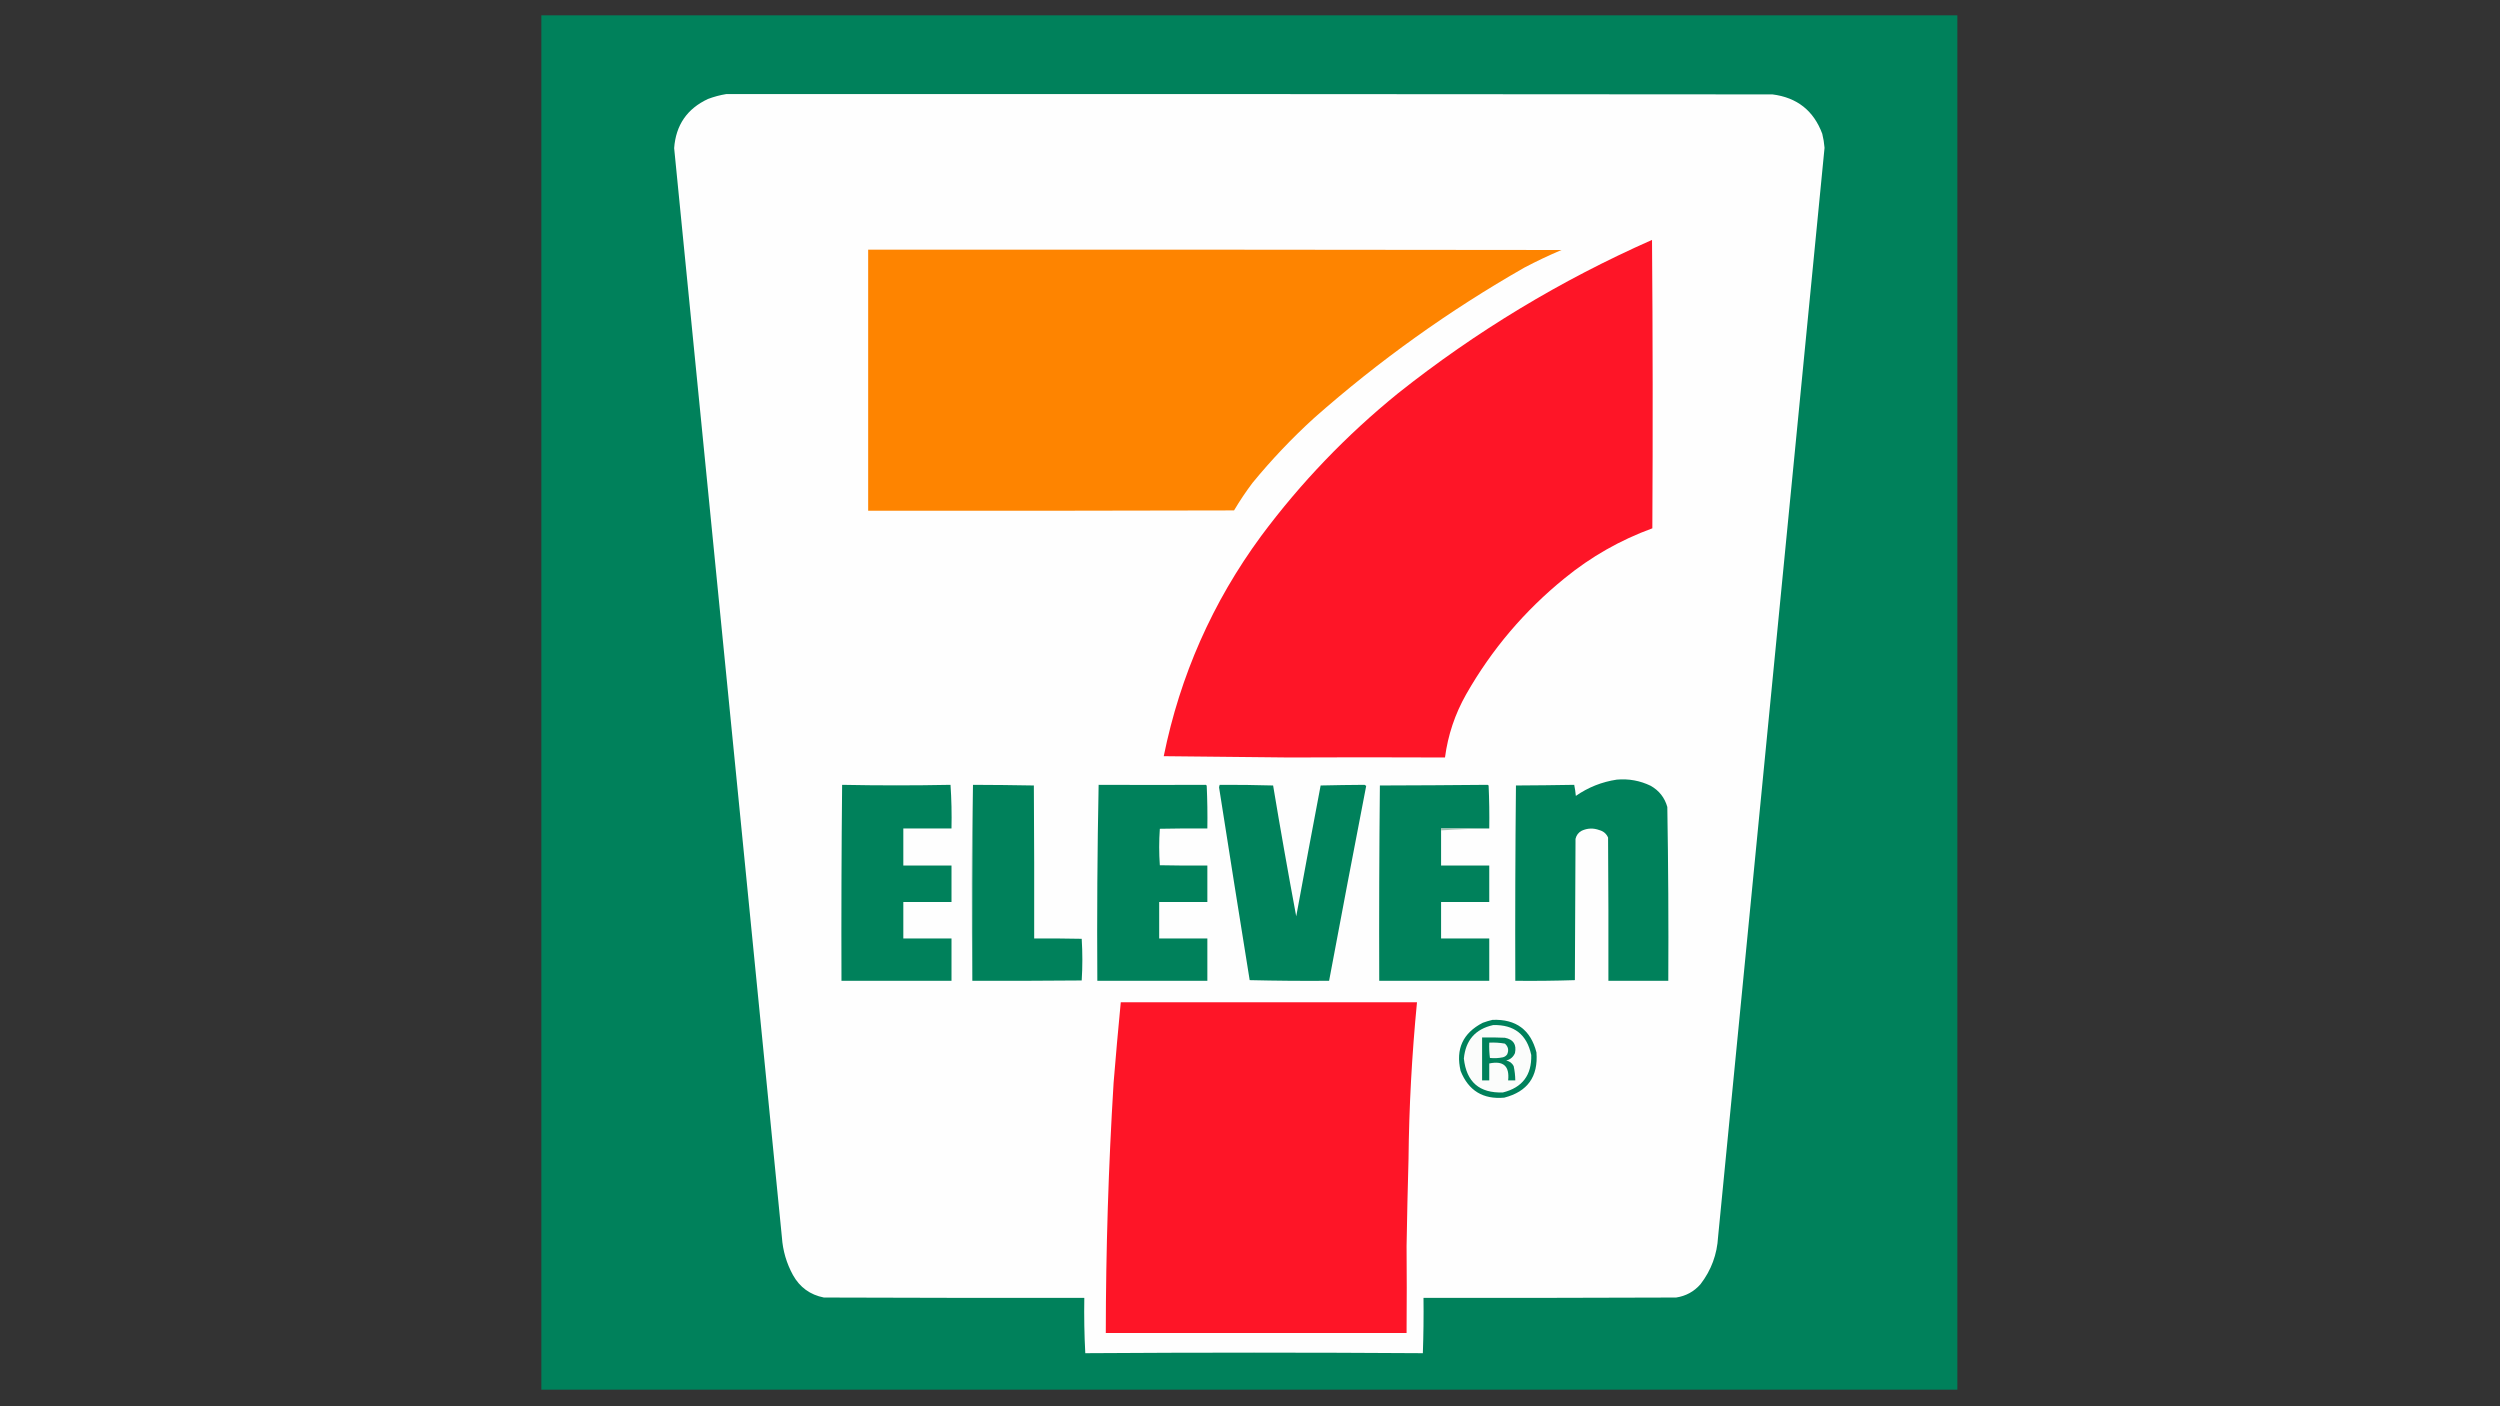 <?xml version="1.0" encoding="UTF-8"?>
<!DOCTYPE svg PUBLIC "-//W3C//DTD SVG 1.1//EN" "http://www.w3.org/Graphics/SVG/1.1/DTD/svg11.dtd">
<svg xmlns="http://www.w3.org/2000/svg" version="1.1" width="3840px" height="2160px" style="shape-rendering:geometricPrecision; text-rendering:geometricPrecision; image-rendering:optimizeQuality; fill-rule:evenodd; clip-rule:evenodd" xmlns:xlink="http://www.w3.org/1999/xlink">
<rect width="100%" height="100%" fill="#333333" stroke="none"/>
<g><path style="opacity:1" fill="#00815b" d="M 831.5,23.5 C 1556.5,23.5 2281.5,23.5 3006.5,23.5C 3006.5,727.167 3006.5,1430.83 3006.5,2134.5C 2281.5,2134.5 1556.5,2134.5 831.5,2134.5C 831.5,1430.83 831.5,727.167 831.5,23.5 Z"/></g>
<g><path style="opacity:1" fill="#fefefe" d="M 1115.5,144.5 C 1650.96,144.334 2186.63,144.501 2722.5,145C 2760.28,149.788 2785.78,169.955 2799,205.5C 2800.75,212.569 2801.92,219.735 2802.5,227C 2747.97,784.495 2693.47,1342 2639,1899.5C 2637.48,1926.73 2628.48,1951.07 2612,1972.5C 2602.03,1983.9 2589.53,1990.74 2574.5,1993C 2445.17,1993.5 2315.83,1993.67 2186.5,1993.5C 2186.83,2021.84 2186.5,2050.17 2185.5,2078.5C 2012.6,2077.36 1839.76,2077.36 1667,2078.5C 1665.51,2050.31 1665.01,2021.98 1665.5,1993.5C 1532.17,1993.67 1398.83,1993.5 1265.5,1993C 1244.35,1988.85 1228.51,1977.35 1218,1958.5C 1208.09,1940.42 1202.42,1921.09 1201,1900.5C 1145.83,1342.83 1090.67,785.166 1035.5,227.5C 1038.12,192.073 1055.45,166.907 1087.5,152C 1096.7,148.534 1106.04,146.034 1115.5,144.5 Z"/></g>
<g><path style="opacity:1" fill="#fe1527" d="M 2537.5,368.5 C 2538.67,515.999 2538.83,663.666 2538,811.5C 2488.7,829.538 2443.87,855.038 2403.5,888C 2341.66,938.148 2291.16,997.648 2252,1066.5C 2234.86,1096.75 2224.03,1129.08 2219.5,1163.5C 2131.31,1163.12 2051.48,1163.12 1980,1163.5C 1915.9,1162.84 1851.73,1162.17 1787.5,1161.5C 1812.67,1037.53 1862.5,924.867 1937,823.5C 1997.85,741.642 2068.02,668.475 2147.5,604C 2267.04,509.12 2397.04,430.62 2537.5,368.5 Z"/></g>
<g><path style="opacity:1" fill="#fe8400" d="M 1333.5,383.5 C 1688.5,383.333 2043.5,383.5 2398.5,384C 2379.08,392.214 2360.08,401.214 2341.5,411C 2225.91,476.959 2118.24,553.959 2018.5,642C 1984.5,672.996 1953,706.163 1924,741.5C 1913.72,755.122 1904.22,769.288 1895.5,784C 1708.17,784.5 1520.83,784.667 1333.5,784.5C 1333.5,650.833 1333.5,517.167 1333.5,383.5 Z"/></g>
<g><path style="opacity:1" fill="#00815b" d="M 2483.5,1197.5 C 2501.74,1195.89 2519.08,1199.06 2535.5,1207C 2548.43,1214.35 2556.93,1225.18 2561,1239.5C 2562.48,1328.47 2562.98,1417.47 2562.5,1506.5C 2531.83,1506.5 2501.17,1506.5 2470.5,1506.5C 2470.67,1433.17 2470.5,1359.83 2470,1286.5C 2467.37,1280.54 2462.87,1276.7 2456.5,1275C 2447.36,1271.63 2438.36,1271.96 2429.5,1276C 2424.45,1278.72 2421.28,1282.89 2420,1288.5C 2419.67,1360.83 2419.33,1433.17 2419,1505.5C 2388.57,1506.5 2358.07,1506.83 2327.5,1506.5C 2327.17,1406.5 2327.5,1306.5 2328.5,1206.5C 2358.4,1206.36 2388.24,1206.03 2418,1205.5C 2419.12,1211.02 2419.96,1216.69 2420.5,1222.5C 2439.61,1209.24 2460.61,1200.91 2483.5,1197.5 Z"/></g>
<g><path style="opacity:1" fill="#00815b" d="M 1293.5,1205.5 C 1349.05,1206.6 1404.55,1206.6 1460,1205.5C 1461.49,1227.68 1461.99,1250.02 1461.5,1272.5C 1436.83,1272.5 1412.17,1272.5 1387.5,1272.5C 1387.5,1291.5 1387.5,1310.5 1387.5,1329.5C 1412.17,1329.5 1436.83,1329.5 1461.5,1329.5C 1461.5,1348.17 1461.5,1366.83 1461.5,1385.5C 1436.83,1385.5 1412.17,1385.5 1387.5,1385.5C 1387.5,1404.17 1387.5,1422.83 1387.5,1441.5C 1412.17,1441.5 1436.83,1441.5 1461.5,1441.5C 1461.5,1463.17 1461.5,1484.83 1461.5,1506.5C 1405.17,1506.5 1348.83,1506.5 1292.5,1506.5C 1292.17,1406.1 1292.5,1305.76 1293.5,1205.5 Z"/></g>
<g><path style="opacity:1" fill="#a8c2b5" d="M 1494.5,1205.5 C 1493.5,1305.76 1493.17,1406.1 1493.5,1506.5C 1492.83,1456.5 1492.5,1406.33 1492.5,1356C 1492.5,1305.5 1493.17,1255.33 1494.5,1205.5 Z"/></g>
<g><path style="opacity:1" fill="#00815b" d="M 1494.5,1205.5 C 1525.72,1205.6 1556.88,1205.93 1588,1206.5C 1588.5,1284.83 1588.67,1363.17 1588.5,1441.5C 1612.84,1441.33 1637.17,1441.5 1661.5,1442C 1662.83,1463.33 1662.83,1484.67 1661.5,1506C 1605.5,1506.5 1549.5,1506.67 1493.5,1506.5C 1493.17,1406.1 1493.5,1305.76 1494.5,1205.5 Z"/></g>
<g><path style="opacity:1" fill="#00815b" d="M 1687.5,1205.5 C 1742.38,1205.74 1797.22,1205.74 1852,1205.5C 1852.41,1205.96 1852.91,1206.29 1853.5,1206.5C 1854.5,1228.49 1854.83,1250.49 1854.5,1272.5C 1830.16,1272.33 1805.83,1272.5 1781.5,1273C 1780.84,1282.26 1780.51,1291.59 1780.5,1301C 1780.51,1310.41 1780.84,1319.74 1781.5,1329C 1805.83,1329.5 1830.16,1329.67 1854.5,1329.5C 1854.5,1348.17 1854.5,1366.83 1854.5,1385.5C 1829.83,1385.5 1805.17,1385.5 1780.5,1385.5C 1780.5,1404.17 1780.5,1422.83 1780.5,1441.5C 1805.17,1441.5 1829.83,1441.5 1854.5,1441.5C 1854.5,1463.17 1854.5,1484.83 1854.5,1506.5C 1798.17,1506.5 1741.83,1506.5 1685.5,1506.5C 1684.84,1405.96 1685.51,1305.62 1687.5,1205.5 Z"/></g>
<g><path style="opacity:1" fill="#00815b" d="M 1873.5,1205.5 C 1900.61,1205.39 1927.94,1205.72 1955.5,1206.5C 1966.69,1273.61 1978.52,1340.61 1991,1407.5C 2003.29,1340.45 2015.79,1273.45 2028.5,1206.5C 2051.07,1205.97 2073.57,1205.64 2096,1205.5C 2096.75,1206.13 2097.58,1206.63 2098.5,1207C 2079.18,1306.74 2060.18,1406.58 2041.5,1506.5C 2000.83,1506.83 1960.16,1506.5 1919.5,1505.5C 1903.62,1406.88 1887.95,1308.22 1872.5,1209.5C 1872.62,1208.08 1872.96,1206.74 1873.5,1205.5 Z"/></g>
<g><path style="opacity:1" fill="#00815b" d="M 2287.5,1272.5 C 2262.83,1272.5 2238.17,1272.5 2213.5,1272.5C 2213.5,1273.5 2213.5,1274.5 2213.5,1275.5C 2213.5,1293.5 2213.5,1311.5 2213.5,1329.5C 2238.17,1329.5 2262.83,1329.5 2287.5,1329.5C 2287.5,1348.17 2287.5,1366.83 2287.5,1385.5C 2262.83,1385.5 2238.17,1385.5 2213.5,1385.5C 2213.5,1404.17 2213.5,1422.83 2213.5,1441.5C 2238.17,1441.5 2262.83,1441.5 2287.5,1441.5C 2287.5,1463.17 2287.5,1484.83 2287.5,1506.5C 2231.17,1506.5 2174.83,1506.5 2118.5,1506.5C 2118.17,1406.5 2118.5,1306.5 2119.5,1206.5C 2174.74,1206.36 2229.9,1206.03 2285,1205.5C 2285.41,1205.96 2285.91,1206.29 2286.5,1206.5C 2287.5,1228.49 2287.83,1250.49 2287.5,1272.5 Z"/></g>
<g><path style="opacity:1" fill="#a8c2b5" d="M 2287.5,1272.5 C 2262.78,1272.85 2238.11,1273.85 2213.5,1275.5C 2213.5,1274.5 2213.5,1273.5 2213.5,1272.5C 2238.17,1272.5 2262.83,1272.5 2287.5,1272.5 Z"/></g>
<g><path style="opacity:1" fill="#fe1527" d="M 1721.5,1539.5 C 1873.17,1539.5 2024.83,1539.5 2176.5,1539.5C 2168.61,1620.73 2164.27,1700.89 2163.5,1780C 2162.26,1823.89 2161.26,1868.56 2160.5,1914C 2160.86,1955.2 2160.86,1999.7 2160.5,2047.5C 2006.5,2047.5 1852.5,2047.5 1698.5,2047.5C 1698.61,1919.68 1702.61,1791.51 1710.5,1663C 1713.86,1621.86 1717.53,1580.69 1721.5,1539.5 Z"/></g>
<g><path style="opacity:1" fill="#00815b" d="M 2292.5,1566.5 C 2328.58,1565.11 2351.08,1581.78 2360,1616.5C 2362.88,1653.6 2346.38,1676.77 2310.5,1686C 2277.92,1688.89 2255.59,1675.22 2243.5,1645C 2235.63,1611.42 2246.96,1586.75 2277.5,1571C 2282.54,1569.15 2287.54,1567.65 2292.5,1566.5 Z"/></g>
<g><path style="opacity:1" fill="#fbfcfb" d="M 2293.5,1574.5 C 2325.82,1573.72 2345.32,1589.06 2352,1620.5C 2352.85,1651.32 2338.35,1670.49 2308.5,1678C 2272.45,1679.28 2252.45,1661.95 2248.5,1626C 2251.14,1597.8 2266.14,1580.63 2293.5,1574.5 Z"/></g>
<g><path style="opacity:1" fill="#00815b" d="M 2276.5,1593.5 C 2288.17,1593.33 2299.84,1593.5 2311.5,1594C 2324.53,1596.55 2329.7,1604.38 2327,1617.5C 2324.38,1623.56 2319.88,1627.39 2313.5,1629C 2318.71,1630.02 2322.54,1632.85 2325,1637.5C 2326.56,1644.74 2327.39,1652.07 2327.5,1659.5C 2323.83,1659.5 2320.17,1659.5 2316.5,1659.5C 2318.88,1637.55 2309.22,1628.89 2287.5,1633.5C 2287.5,1642.17 2287.5,1650.83 2287.5,1659.5C 2283.83,1659.5 2280.17,1659.5 2276.5,1659.5C 2276.5,1637.5 2276.5,1615.5 2276.5,1593.5 Z"/></g>
<g><path style="opacity:1" fill="#f8faf9" d="M 2287.5,1601.5 C 2295.59,1601.1 2303.59,1601.6 2311.5,1603C 2316.68,1607.57 2317.85,1613.07 2315,1619.5C 2313.36,1621.81 2311.2,1623.31 2308.5,1624C 2301.88,1625.38 2295.22,1625.71 2288.5,1625C 2287.52,1617.25 2287.18,1609.42 2287.5,1601.5 Z"/></g>
</svg>
